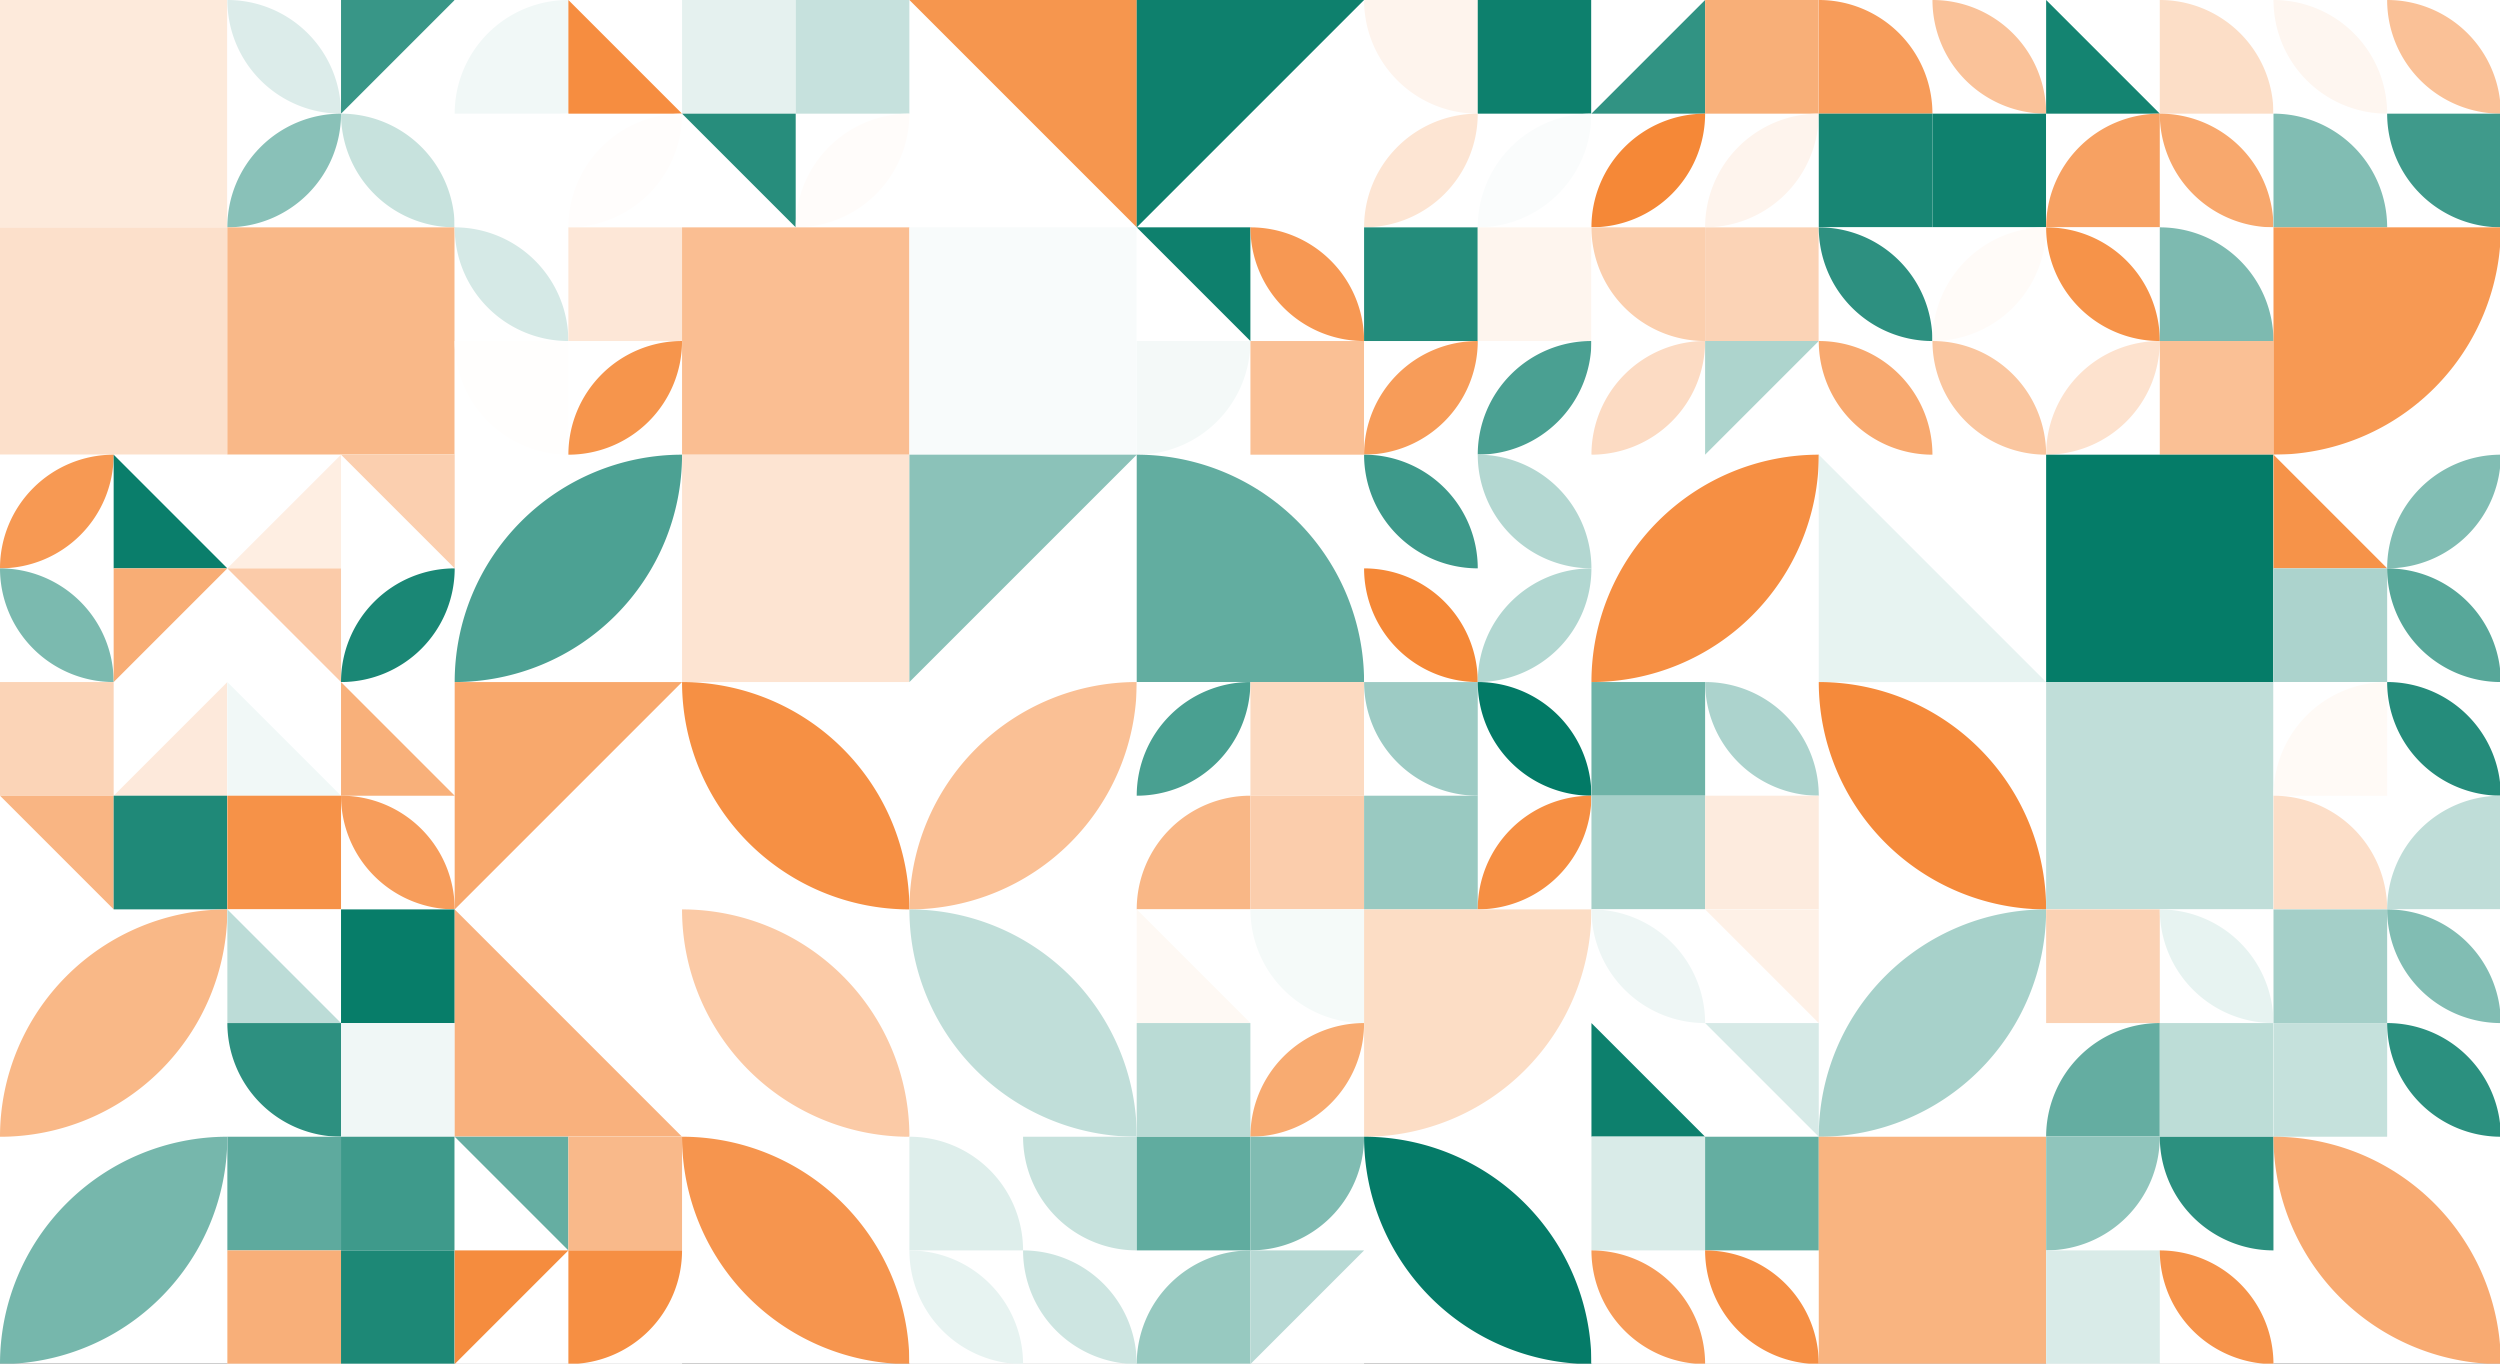 <?xml version="1.0" standalone="no"?><svg xmlns:xlink="http://www.w3.org/1999/xlink" xmlns="http://www.w3.org/2000/svg" viewBox="0 0 1000 545.459" preserveAspectRatio="xMaxYMax slice"><rect x="0" y="0" width="1000" height="545.459" fill="#333333" stroke="none"/><g transform="scale(1.537)"><rect x="0" y="0" width="650.833" height="355" fill="#ffffff"/><rect x="0" y="0" width="59.17" height="59.17" fill="#fdeadb"/><rect x="59.167" y="0" width="59.167" height="59.167" fill="#ffffff"/><path d="M 59.17 0 A 29.58 29.58 0 0 1  88.75 29.58 L 59.17 0 A 29.58 29.58 0 0 0 88.75 29.58" fill="#dcecea"/><polygon points="88.75,0 118.33,0 88.75,29.58" fill="#389687"/><path d="M 59.17 59.16 A 29.58 29.58 0 0 1  88.75 29.58 L 59.17 59.16 A 29.58 29.58 0 0 0 88.75 29.58" fill="#89c1b8"/><path d="M 88.75 29.58 A 29.58 29.58 0 0 1  118.33 59.16 L 88.75 29.58 A 29.58 29.58 0 0 0 118.33 59.16" fill="#c7e2dd"/><rect x="118.333" y="0" width="59.167" height="59.167" fill="#ffffff"/><path d="M 118.33 29.58 A 29.58 29.58 0 0 1  147.91 0 L 147.91 29.58" fill="#f1f8f7"/><polygon points="147.92,0 177.5,29.58 147.92,29.58" fill="#f68d40"/><path d="M 118.33 59.16 A 29.58 29.58 0 0 1  147.91 29.58 L 147.91 59.16" fill="#ffffff"/><path d="M 147.92 59.16 A 29.58 29.58 0 0 1  177.5 29.58 L 147.92 59.16 A 29.58 29.58 0 0 0 177.5 29.58" fill="#fffdfc"/><rect x="177.5" y="0" width="59.167" height="59.167" fill="#ffffff"/><rect x="177.5" y="0" width="29.58" height="29.58" fill="#e5f1ef"/><rect x="207.08" y="0" width="29.58" height="29.58" fill="#c6e1dd"/><polygon points="177.5,29.58 207.08,29.58 207.08,59.16" fill="#278d7c"/><path d="M 207.08 59.16 A 29.58 29.58 0 0 1  236.66 29.58 L 207.08 59.16 A 29.58 29.58 0 0 0 236.66 29.58" fill="#fffcfa"/><polygon points="236.67,0 295.84,0 295.84,59.17" fill="#f6964e"/><polygon points="295.83,0 355,0 295.83,59.17" fill="#0e806d"/><rect x="355" y="0" width="59.167" height="59.167" fill="#ffffff"/><path d="M 355 0 A 29.58 29.58 0 0 0 384.58 29.58 L 384.58 0" fill="#fef4ed"/><rect x="384.58" y="0" width="29.58" height="29.58" fill="#0d806d"/><path d="M 355 59.16 A 29.58 29.58 0 0 1  384.58 29.58 L 355 59.16 A 29.58 29.58 0 0 0 384.58 29.58" fill="#fde5d3"/><path d="M 384.58 59.16 A 29.58 29.58 0 0 1  414.16 29.58 L 384.58 59.16 A 29.58 29.58 0 0 0 414.16 29.58" fill="#fafcfc"/><rect x="414.167" y="0" width="59.167" height="59.167" fill="#ffffff"/><polygon points="443.75,0 443.75,29.58 414.17,29.58" fill="#319383"/><rect x="443.75" y="0" width="29.58" height="29.58" fill="#f8af78"/><path d="M 414.17 59.16 A 29.58 29.58 0 0 1  443.75 29.58 L 414.17 59.16 A 29.58 29.58 0 0 0 443.75 29.58" fill="#f58837"/><path d="M 443.75 59.16 A 29.58 29.58 0 0 1  473.33 29.58 L 443.75 59.16 A 29.58 29.58 0 0 0 473.33 29.58" fill="#fef4ed"/><rect x="473.333" y="0" width="59.167" height="59.167" fill="#ffffff"/><path d="M 473.33 0 A 29.58 29.58 0 0 1 502.91 29.58 L 473.33 29.58" fill="#f79c5a"/><path d="M 502.92 0 A 29.58 29.58 0 0 1  532.5 29.58 L 502.92 0 A 29.58 29.58 0 0 0 532.5 29.58" fill="#fac299"/><rect x="473.33" y="29.58" width="29.58" height="29.58" fill="#188674"/><rect x="502.92" y="29.58" width="29.58" height="29.58" fill="#0f816e"/><rect x="532.5" y="0" width="59.167" height="59.167" fill="#ffffff"/><polygon points="532.5,0 562.08,29.58 532.5,29.58" fill="#148471"/><path d="M 562.08 0 A 29.58 29.58 0 0 1 591.66 29.58 L 562.08 29.58" fill="#fcdec7"/><path d="M 532.5 59.16 A 29.58 29.58 0 0 1  562.08 29.58 L 562.08 59.16" fill="#f7a162"/><path d="M 562.08 29.58 A 29.58 29.58 0 0 1  591.66 59.16 L 562.08 29.58 A 29.58 29.58 0 0 0 591.66 59.16" fill="#f8a86d"/><rect x="591.667" y="0" width="59.167" height="59.167" fill="#ffffff"/><path d="M 591.67 0 A 29.58 29.58 0 0 1  621.25 29.58 L 591.67 0 A 29.58 29.58 0 0 0 621.25 29.58" fill="#fef6f0"/><path d="M 621.25 0 A 29.58 29.58 0 0 1  650.83 29.58 L 621.25 0 A 29.58 29.58 0 0 0 650.83 29.58" fill="#fac197"/><path d="M 591.67 29.58 A 29.58 29.58 0 0 1 621.25 59.16 L 591.67 59.16" fill="#81bdb3"/><path d="M 621.25 29.58 A 29.58 29.58 0 0 0 650.83 59.16 L 650.83 29.58" fill="#3f9a8b"/><rect x="0" y="59.17" width="59.17" height="59.17" fill="#fce0cb"/><rect x="59.17" y="59.17" width="59.17" height="59.17" fill="#f9b888"/><rect x="118.333" y="59.167" width="59.167" height="59.167" fill="#ffffff"/><path d="M 118.33 59.17 A 29.58 29.58 0 0 1  147.91 88.75 L 118.33 59.17 A 29.58 29.58 0 0 0 147.91 88.75" fill="#d5e9e6"/><rect x="147.92" y="59.17" width="29.58" height="29.58" fill="#fde7d7"/><path d="M 118.33 88.75 A 29.58 29.58 0 0 0 147.91 118.33 L 147.91 88.75" fill="#fffefd"/><path d="M 147.92 118.33 A 29.58 29.58 0 0 1  177.5 88.75 L 147.92 118.33 A 29.58 29.58 0 0 0 177.5 88.75" fill="#f6954c"/><rect x="177.5" y="59.17" width="59.17" height="59.17" fill="#fabe92"/><rect x="236.67" y="59.17" width="59.17" height="59.17" fill="#f8fbfb"/><rect x="295.833" y="59.167" width="59.167" height="59.167" fill="#ffffff"/><polygon points="295.83,59.17 325.41,59.17 325.41,88.75" fill="#0e806d"/><path d="M 325.42 59.17 A 29.58 29.58 0 0 1  355 88.75 L 325.42 59.17 A 29.58 29.58 0 0 0 355 88.75" fill="#f79853"/><path d="M 295.83 118.33 A 29.58 29.58 0 0 0 325.41 88.75 L 295.83 88.75" fill="#f4f9f8"/><rect x="325.42" y="88.75" width="29.58" height="29.58" fill="#fac095"/><rect x="355" y="59.167" width="59.167" height="59.167" fill="#ffffff"/><rect x="355" y="59.17" width="29.58" height="29.58" fill="#248c7b"/><rect x="384.58" y="59.17" width="29.58" height="29.58" fill="#fef5ee"/><path d="M 355 118.33 A 29.58 29.58 0 0 1  384.58 88.75 L 355 118.33 A 29.58 29.58 0 0 0 384.58 88.75" fill="#f79c59"/><path d="M 384.58 118.33 A 29.58 29.58 0 0 1  414.16 88.75 L 384.58 118.33 A 29.58 29.58 0 0 0 414.16 88.75" fill="#4aa092"/><rect x="414.167" y="59.167" width="59.167" height="59.167" fill="#ffffff"/><path d="M 414.17 59.17 A 29.58 29.58 0 0 0 443.75 88.75 L 443.75 59.17" fill="#fbcfae"/><rect x="443.75" y="59.17" width="29.58" height="29.58" fill="#fbd3b6"/><path d="M 414.17 118.33 A 29.58 29.58 0 0 1  443.75 88.75 L 414.17 118.33 A 29.58 29.58 0 0 0 443.75 88.75" fill="#fcdbc3"/><polygon points="443.75,88.75 473.33,88.75 443.75,118.33" fill="#add4cd"/><rect x="473.333" y="59.167" width="59.167" height="59.167" fill="#ffffff"/><path d="M 473.33 59.17 A 29.58 29.58 0 0 1  502.91 88.75 L 473.33 59.17 A 29.58 29.58 0 0 0 502.91 88.75" fill="#2d9080"/><path d="M 502.92 88.75 A 29.58 29.58 0 0 1  532.5 59.17 L 502.92 88.75 A 29.58 29.58 0 0 0 532.5 59.17" fill="#fffbf8"/><path d="M 473.33 88.75 A 29.58 29.58 0 0 1  502.91 118.33 L 473.33 88.75 A 29.58 29.58 0 0 0 502.91 118.33" fill="#f8a96f"/><path d="M 502.92 88.75 A 29.58 29.58 0 0 1  532.5 118.33 L 502.92 88.75 A 29.58 29.58 0 0 0 532.5 118.33" fill="#fac69f"/><rect x="532.5" y="59.167" width="59.167" height="59.167" fill="#ffffff"/><path d="M 532.5 59.17 A 29.58 29.58 0 0 1  562.08 88.75 L 532.5 59.17 A 29.58 29.58 0 0 0 562.08 88.75" fill="#f69349"/><path d="M 562.08 59.17 A 29.58 29.58 0 0 1 591.66 88.75 L 562.08 88.75" fill="#7dbab0"/><path d="M 532.5 118.33 A 29.58 29.58 0 0 1  562.08 88.75 L 532.5 118.33 A 29.58 29.58 0 0 0 562.08 88.75" fill="#fde2ce"/><rect x="562.08" y="88.75" width="29.58" height="29.58" fill="#fac095"/><path d="M 591.67 118.34 A 59.17 59.17 0 0 0 650.84 59.17 L 591.67 59.17" fill="#f79953"/><rect x="0" y="118.333" width="59.167" height="59.167" fill="#ffffff"/><path d="M 0 147.91 A 29.58 29.58 0 0 1  29.58 118.33 L 0 147.91 A 29.58 29.58 0 0 0 29.58 118.33" fill="#f79953"/><polygon points="29.58,118.33 59.16,147.91 29.58,147.91" fill="#0a7e6b"/><path d="M 0 147.92 A 29.58 29.58 0 0 1  29.58 177.5 L 0 147.92 A 29.58 29.58 0 0 0 29.58 177.5" fill="#7bbaaf"/><polygon points="29.58,147.92 59.16,147.92 29.58,177.5" fill="#f8ad75"/><rect x="59.167" y="118.333" width="59.167" height="59.167" fill="#ffffff"/><polygon points="88.75,118.33 88.75,147.91 59.17,147.91" fill="#feeee2"/><polygon points="88.75,118.33 118.33,118.33 118.33,147.91" fill="#fbcfaf"/><polygon points="59.17,147.92 88.75,147.92 88.75,177.5" fill="#fbcba9"/><path d="M 88.75 177.5 A 29.58 29.58 0 0 1  118.33 147.92 L 88.75 177.5 A 29.58 29.58 0 0 0 118.33 147.92" fill="#1a8775"/><path d="M 118.33 177.5 A 59.17 59.17 0 0 1  177.5 118.33 L 118.33 177.5 A 59.17 59.17 0 0 0 177.5 118.33" fill="#4ca193"/><rect x="177.5" y="118.33" width="59.17" height="59.17" fill="#fde4d2"/><polygon points="236.67,118.33 295.84,118.33 236.67,177.5" fill="#8bc2b9"/><path d="M 295.83 118.33 A 59.17 59.17 0 0 1 355 177.5 L 295.83 177.5" fill="#62ada0"/><rect x="355" y="118.333" width="59.167" height="59.167" fill="#ffffff"/><path d="M 355 118.33 A 29.58 29.58 0 0 1  384.58 147.91 L 355 118.33 A 29.58 29.58 0 0 0 384.58 147.91" fill="#3d998a"/><path d="M 384.58 118.33 A 29.58 29.58 0 0 1  414.16 147.91 L 384.58 118.33 A 29.58 29.58 0 0 0 414.16 147.91" fill="#b3d7d1"/><path d="M 355 147.92 A 29.58 29.58 0 0 1  384.58 177.5 L 355 147.92 A 29.58 29.58 0 0 0 384.58 177.5" fill="#f58837"/><path d="M 384.58 177.5 A 29.58 29.58 0 0 1  414.16 147.92 L 384.58 177.5 A 29.58 29.58 0 0 0 414.16 147.92" fill="#b2d7d1"/><path d="M 414.17 177.5 A 59.17 59.17 0 0 1  473.34 118.33 L 414.17 177.5 A 59.17 59.17 0 0 0 473.34 118.33" fill="#f68f43"/><polygon points="473.33,118.33 532.5,177.5 473.33,177.5" fill="#e7f3f1"/><rect x="532.5" y="118.33" width="59.17" height="59.17" fill="#057c68"/><rect x="591.667" y="118.333" width="59.167" height="59.167" fill="#ffffff"/><polygon points="591.67,118.33 621.25,147.91 591.67,147.91" fill="#f69349"/><path d="M 621.25 147.91 A 29.58 29.58 0 0 1  650.83 118.33 L 621.25 147.91 A 29.58 29.58 0 0 0 650.83 118.33" fill="#81bdb3"/><rect x="591.67" y="147.92" width="29.58" height="29.58" fill="#acd3cd"/><path d="M 621.25 147.92 A 29.58 29.58 0 0 1  650.83 177.5 L 621.25 147.92 A 29.58 29.58 0 0 0 650.83 177.5" fill="#57a799"/><rect x="0" y="177.5" width="59.167" height="59.167" fill="#ffffff"/><rect x="0" y="177.5" width="29.58" height="29.58" fill="#fbd4b7"/><polygon points="59.16,177.5 59.16,207.08 29.58,207.08" fill="#fde9db"/><polygon points="0,207.08 29.58,207.08 29.58,236.66" fill="#f9b583"/><rect x="29.58" y="207.08" width="29.58" height="29.58" fill="#1f8978"/><rect x="59.167" y="177.5" width="59.167" height="59.167" fill="#ffffff"/><polygon points="59.17,177.5 88.75,207.08 59.17,207.08" fill="#f1f8f7"/><polygon points="88.75,177.5 118.33,207.08 88.75,207.08" fill="#f8b07a"/><rect x="59.17" y="207.08" width="29.58" height="29.58" fill="#f69248"/><path d="M 88.75 207.08 A 29.58 29.58 0 0 1  118.33 236.66 L 88.75 207.08 A 29.58 29.58 0 0 0 118.33 236.66" fill="#f79d5b"/><polygon points="118.33,177.5 177.5,177.5 118.33,236.67" fill="#f8a86c"/><path d="M 177.5 177.5 A 59.17 59.17 0 0 1  236.67 236.67 L 177.5 177.5 A 59.17 59.17 0 0 0 236.67 236.67" fill="#f69044"/><path d="M 236.67 236.67 A 59.17 59.17 0 0 1  295.84 177.5 L 236.67 236.67 A 59.17 59.17 0 0 0 295.84 177.5" fill="#fac095"/><rect x="295.833" y="177.5" width="59.167" height="59.167" fill="#ffffff"/><path d="M 295.83 207.08 A 29.58 29.58 0 0 1  325.41 177.5 L 295.83 207.08 A 29.58 29.58 0 0 0 325.41 177.5" fill="#49a091"/><rect x="325.42" y="177.5" width="29.58" height="29.58" fill="#fcdac1"/><path d="M 295.83 236.66 A 29.58 29.58 0 0 1  325.41 207.08 L 325.41 236.66" fill="#f9b786"/><rect x="325.42" y="207.08" width="29.58" height="29.58" fill="#fbcdac"/><rect x="355" y="177.5" width="59.167" height="59.167" fill="#ffffff"/><path d="M 355 177.5 A 29.58 29.58 0 0 0 384.58 207.08 L 384.58 177.5" fill="#9dcbc4"/><path d="M 384.58 177.5 A 29.58 29.58 0 0 1  414.16 207.08 L 384.58 177.5 A 29.58 29.58 0 0 0 414.16 207.08" fill="#027a66"/><rect x="355" y="207.08" width="29.58" height="29.58" fill="#99c9c1"/><path d="M 384.58 236.66 A 29.58 29.58 0 0 1  414.16 207.08 L 384.58 236.66 A 29.58 29.58 0 0 0 414.16 207.08" fill="#f68f43"/><rect x="414.167" y="177.5" width="59.167" height="59.167" fill="#ffffff"/><rect x="414.17" y="177.5" width="29.58" height="29.58" fill="#6eb3a7"/><path d="M 443.75 177.5 A 29.58 29.58 0 0 1  473.33 207.08 L 443.75 177.5 A 29.58 29.58 0 0 0 473.33 207.08" fill="#acd3cd"/><rect x="414.17" y="207.08" width="29.58" height="29.58" fill="#a6d0c9"/><rect x="443.75" y="207.08" width="29.58" height="29.58" fill="#fdebde"/><path d="M 473.33 177.5 A 59.17 59.17 0 0 1  532.5 236.67 L 473.33 177.5 A 59.17 59.17 0 0 0 532.5 236.67" fill="#f58a3b"/><rect x="532.5" y="177.5" width="59.17" height="59.17" fill="#c0ded9"/><rect x="591.667" y="177.5" width="59.167" height="59.167" fill="#ffffff"/><path d="M 591.67 207.08 A 29.58 29.58 0 0 1  621.25 177.5 L 621.25 207.08" fill="#fffaf6"/><path d="M 621.25 177.5 A 29.58 29.58 0 0 1  650.83 207.08 L 621.25 177.5 A 29.58 29.58 0 0 0 650.83 207.08" fill="#258c7b"/><path d="M 591.67 207.08 A 29.58 29.58 0 0 1 621.25 236.66 L 591.67 236.66" fill="#fcdec8"/><path d="M 621.25 236.66 A 29.58 29.58 0 0 1  650.83 207.08 L 650.83 236.66" fill="#bfddd8"/><path d="M 0 295.84 A 59.17 59.17 0 0 1  59.17 236.67 L 0 295.84 A 59.17 59.17 0 0 0 59.17 236.67" fill="#f9b887"/><rect x="59.167" y="236.667" width="59.167" height="59.167" fill="#ffffff"/><polygon points="59.17,236.67 88.75,266.25 59.17,266.25" fill="#bcdcd7"/><rect x="88.75" y="236.67" width="29.58" height="29.58" fill="#077d69"/><path d="M 59.17 266.25 A 29.58 29.58 0 0 0 88.75 295.83 L 88.75 266.25" fill="#2d9080"/><rect x="88.75" y="266.25" width="29.58" height="29.58" fill="#f0f7f6"/><polygon points="118.33,236.67 177.5,295.84 118.33,295.84" fill="#f9b17d"/><path d="M 177.5 236.67 A 59.17 59.17 0 0 1  236.67 295.84 L 177.5 236.67 A 59.17 59.17 0 0 0 236.67 295.84" fill="#fbcaa6"/><path d="M 236.67 236.67 A 59.17 59.17 0 0 1  295.84 295.84 L 236.67 236.67 A 59.17 59.17 0 0 0 295.84 295.84" fill="#c0ded9"/><rect x="295.833" y="236.667" width="59.167" height="59.167" fill="#ffffff"/><polygon points="295.83,236.67 325.41,266.25 295.83,266.25" fill="#fef9f4"/><path d="M 325.42 236.67 A 29.58 29.58 0 0 0 355 266.25 L 355 236.67" fill="#f5faf9"/><rect x="295.83" y="266.25" width="29.58" height="29.58" fill="#badbd5"/><path d="M 325.42 295.83 A 29.58 29.58 0 0 1  355 266.25 L 325.42 295.83 A 29.58 29.58 0 0 0 355 266.25" fill="#f8ab71"/><path d="M 355 295.84 A 59.17 59.17 0 0 0 414.17 236.67 L 355 236.67" fill="#fcddc5"/><rect x="414.167" y="236.667" width="59.167" height="59.167" fill="#ffffff"/><path d="M 414.17 236.67 A 29.58 29.58 0 0 1  443.75 266.25 L 414.17 236.67 A 29.58 29.58 0 0 0 443.75 266.25" fill="#eef6f5"/><polygon points="443.75,236.67 473.33,236.67 473.33,266.25" fill="#fef1e7"/><polygon points="414.17,266.25 443.75,295.83 414.17,295.83" fill="#0d806d"/><polygon points="443.75,266.25 473.33,266.25 473.33,295.83" fill="#d7eae7"/><path d="M 473.33 295.84 A 59.17 59.17 0 0 1  532.5 236.67 L 473.33 295.84 A 59.17 59.17 0 0 0 532.5 236.67" fill="#a7d1ca"/><rect x="532.5" y="236.667" width="59.167" height="59.167" fill="#ffffff"/><rect x="532.5" y="236.67" width="29.58" height="29.58" fill="#fbd2b4"/><path d="M 562.08 236.67 A 29.58 29.58 0 0 1  591.66 266.25 L 562.08 236.67 A 29.58 29.58 0 0 0 591.66 266.25" fill="#e7f3f1"/><path d="M 532.5 295.83 A 29.58 29.58 0 0 1  562.08 266.25 L 562.08 295.83" fill="#64ada1"/><rect x="562.08" y="266.25" width="29.58" height="29.58" fill="#bdddd7"/><rect x="591.667" y="236.667" width="59.167" height="59.167" fill="#ffffff"/><rect x="591.67" y="236.67" width="29.58" height="29.58" fill="#a4cfc8"/><path d="M 621.25 236.67 A 29.58 29.58 0 0 1  650.83 266.25 L 621.25 236.67 A 29.58 29.58 0 0 0 650.83 266.25" fill="#81bdb3"/><rect x="591.67" y="266.25" width="29.58" height="29.58" fill="#c5e1dc"/><path d="M 621.25 266.25 A 29.58 29.58 0 0 1  650.83 295.83 L 621.25 266.25 A 29.58 29.58 0 0 0 650.83 295.83" fill="#2b907f"/><path d="M 0 355 A 59.17 59.17 0 0 1  59.17 295.83 L 0 355 A 59.17 59.17 0 0 0 59.17 295.83" fill="#76b7ac"/><rect x="59.167" y="295.833" width="59.167" height="59.167" fill="#ffffff"/><rect x="59.17" y="295.83" width="29.58" height="29.58" fill="#5eaa9e"/><rect x="88.75" y="295.83" width="29.58" height="29.58" fill="#3e9a8b"/><rect x="59.17" y="325.42" width="29.58" height="29.58" fill="#f8af79"/><rect x="88.75" y="325.42" width="29.58" height="29.58" fill="#1d8876"/><rect x="118.333" y="295.833" width="59.167" height="59.167" fill="#ffffff"/><polygon points="118.33,295.83 147.91,295.83 147.91,325.41" fill="#65aea2"/><rect x="147.92" y="295.83" width="29.58" height="29.58" fill="#f9b98a"/><polygon points="118.33,325.42 147.91,325.42 118.33,355" fill="#f58c3e"/><path d="M 147.92 355 A 29.58 29.58 0 0 0 177.5 325.42 L 147.92 325.42" fill="#f68f43"/><path d="M 177.5 295.83 A 59.17 59.17 0 0 1  236.67 355 L 177.5 295.83 A 59.17 59.17 0 0 0 236.67 355" fill="#f6954e"/><rect x="236.667" y="295.833" width="59.167" height="59.167" fill="#ffffff"/><path d="M 236.67 295.83 A 29.58 29.58 0 0 1 266.25 325.41 L 236.67 325.41" fill="#deeeeb"/><path d="M 266.25 295.83 A 29.58 29.58 0 0 0 295.83 325.41 L 295.83 295.83" fill="#c7e2dd"/><path d="M 236.67 325.42 A 29.58 29.58 0 0 1  266.25 355 L 236.67 325.42 A 29.58 29.58 0 0 0 266.25 355" fill="#e7f3f1"/><path d="M 266.25 325.42 A 29.58 29.58 0 0 1  295.83 355 L 266.25 325.42 A 29.58 29.58 0 0 0 295.83 355" fill="#cde5e1"/><rect x="295.833" y="295.833" width="59.167" height="59.167" fill="#ffffff"/><rect x="295.83" y="295.83" width="29.58" height="29.58" fill="#60ac9f"/><path d="M 325.42 325.41 A 29.58 29.58 0 0 0 355 295.83 L 325.42 295.83" fill="#80bcb2"/><path d="M 295.83 355 A 29.58 29.58 0 0 1  325.41 325.42 L 325.41 355" fill="#97c9c0"/><polygon points="325.42,325.42 355,325.42 325.42,355" fill="#b7d9d4"/><path d="M 355 295.83 A 59.17 59.17 0 0 1  414.17 355 L 355 295.83 A 59.17 59.17 0 0 0 414.17 355" fill="#057b68"/><rect x="414.167" y="295.833" width="59.167" height="59.167" fill="#ffffff"/><rect x="414.17" y="295.83" width="29.58" height="29.58" fill="#d9ebe8"/><rect x="443.75" y="295.83" width="29.58" height="29.58" fill="#64aea1"/><path d="M 414.17 325.42 A 29.58 29.58 0 0 1  443.75 355 L 414.17 325.42 A 29.58 29.58 0 0 0 443.75 355" fill="#f79b58"/><path d="M 443.75 325.42 A 29.58 29.58 0 0 1  473.33 355 L 443.75 325.42 A 29.58 29.58 0 0 0 473.33 355" fill="#f68f44"/><rect x="473.33" y="295.83" width="59.17" height="59.17" fill="#f9b480"/><rect x="532.5" y="295.833" width="59.167" height="59.167" fill="#ffffff"/><path d="M 532.5 325.41 A 29.58 29.58 0 0 0 562.08 295.83 L 532.5 295.83" fill="#90c5bc"/><path d="M 562.08 295.83 A 29.58 29.58 0 0 0 591.66 325.41 L 591.66 295.83" fill="#2c907f"/><rect x="532.5" y="325.42" width="29.58" height="29.58" fill="#d9ebe8"/><path d="M 562.08 325.42 A 29.58 29.58 0 0 1  591.66 355 L 562.08 325.42 A 29.58 29.58 0 0 0 591.66 355" fill="#f6934a"/><path d="M 591.67 295.83 A 59.17 59.17 0 0 1  650.84 355 L 591.67 295.83 A 59.17 59.17 0 0 0 650.84 355" fill="#f8aa71"/></g></svg>
